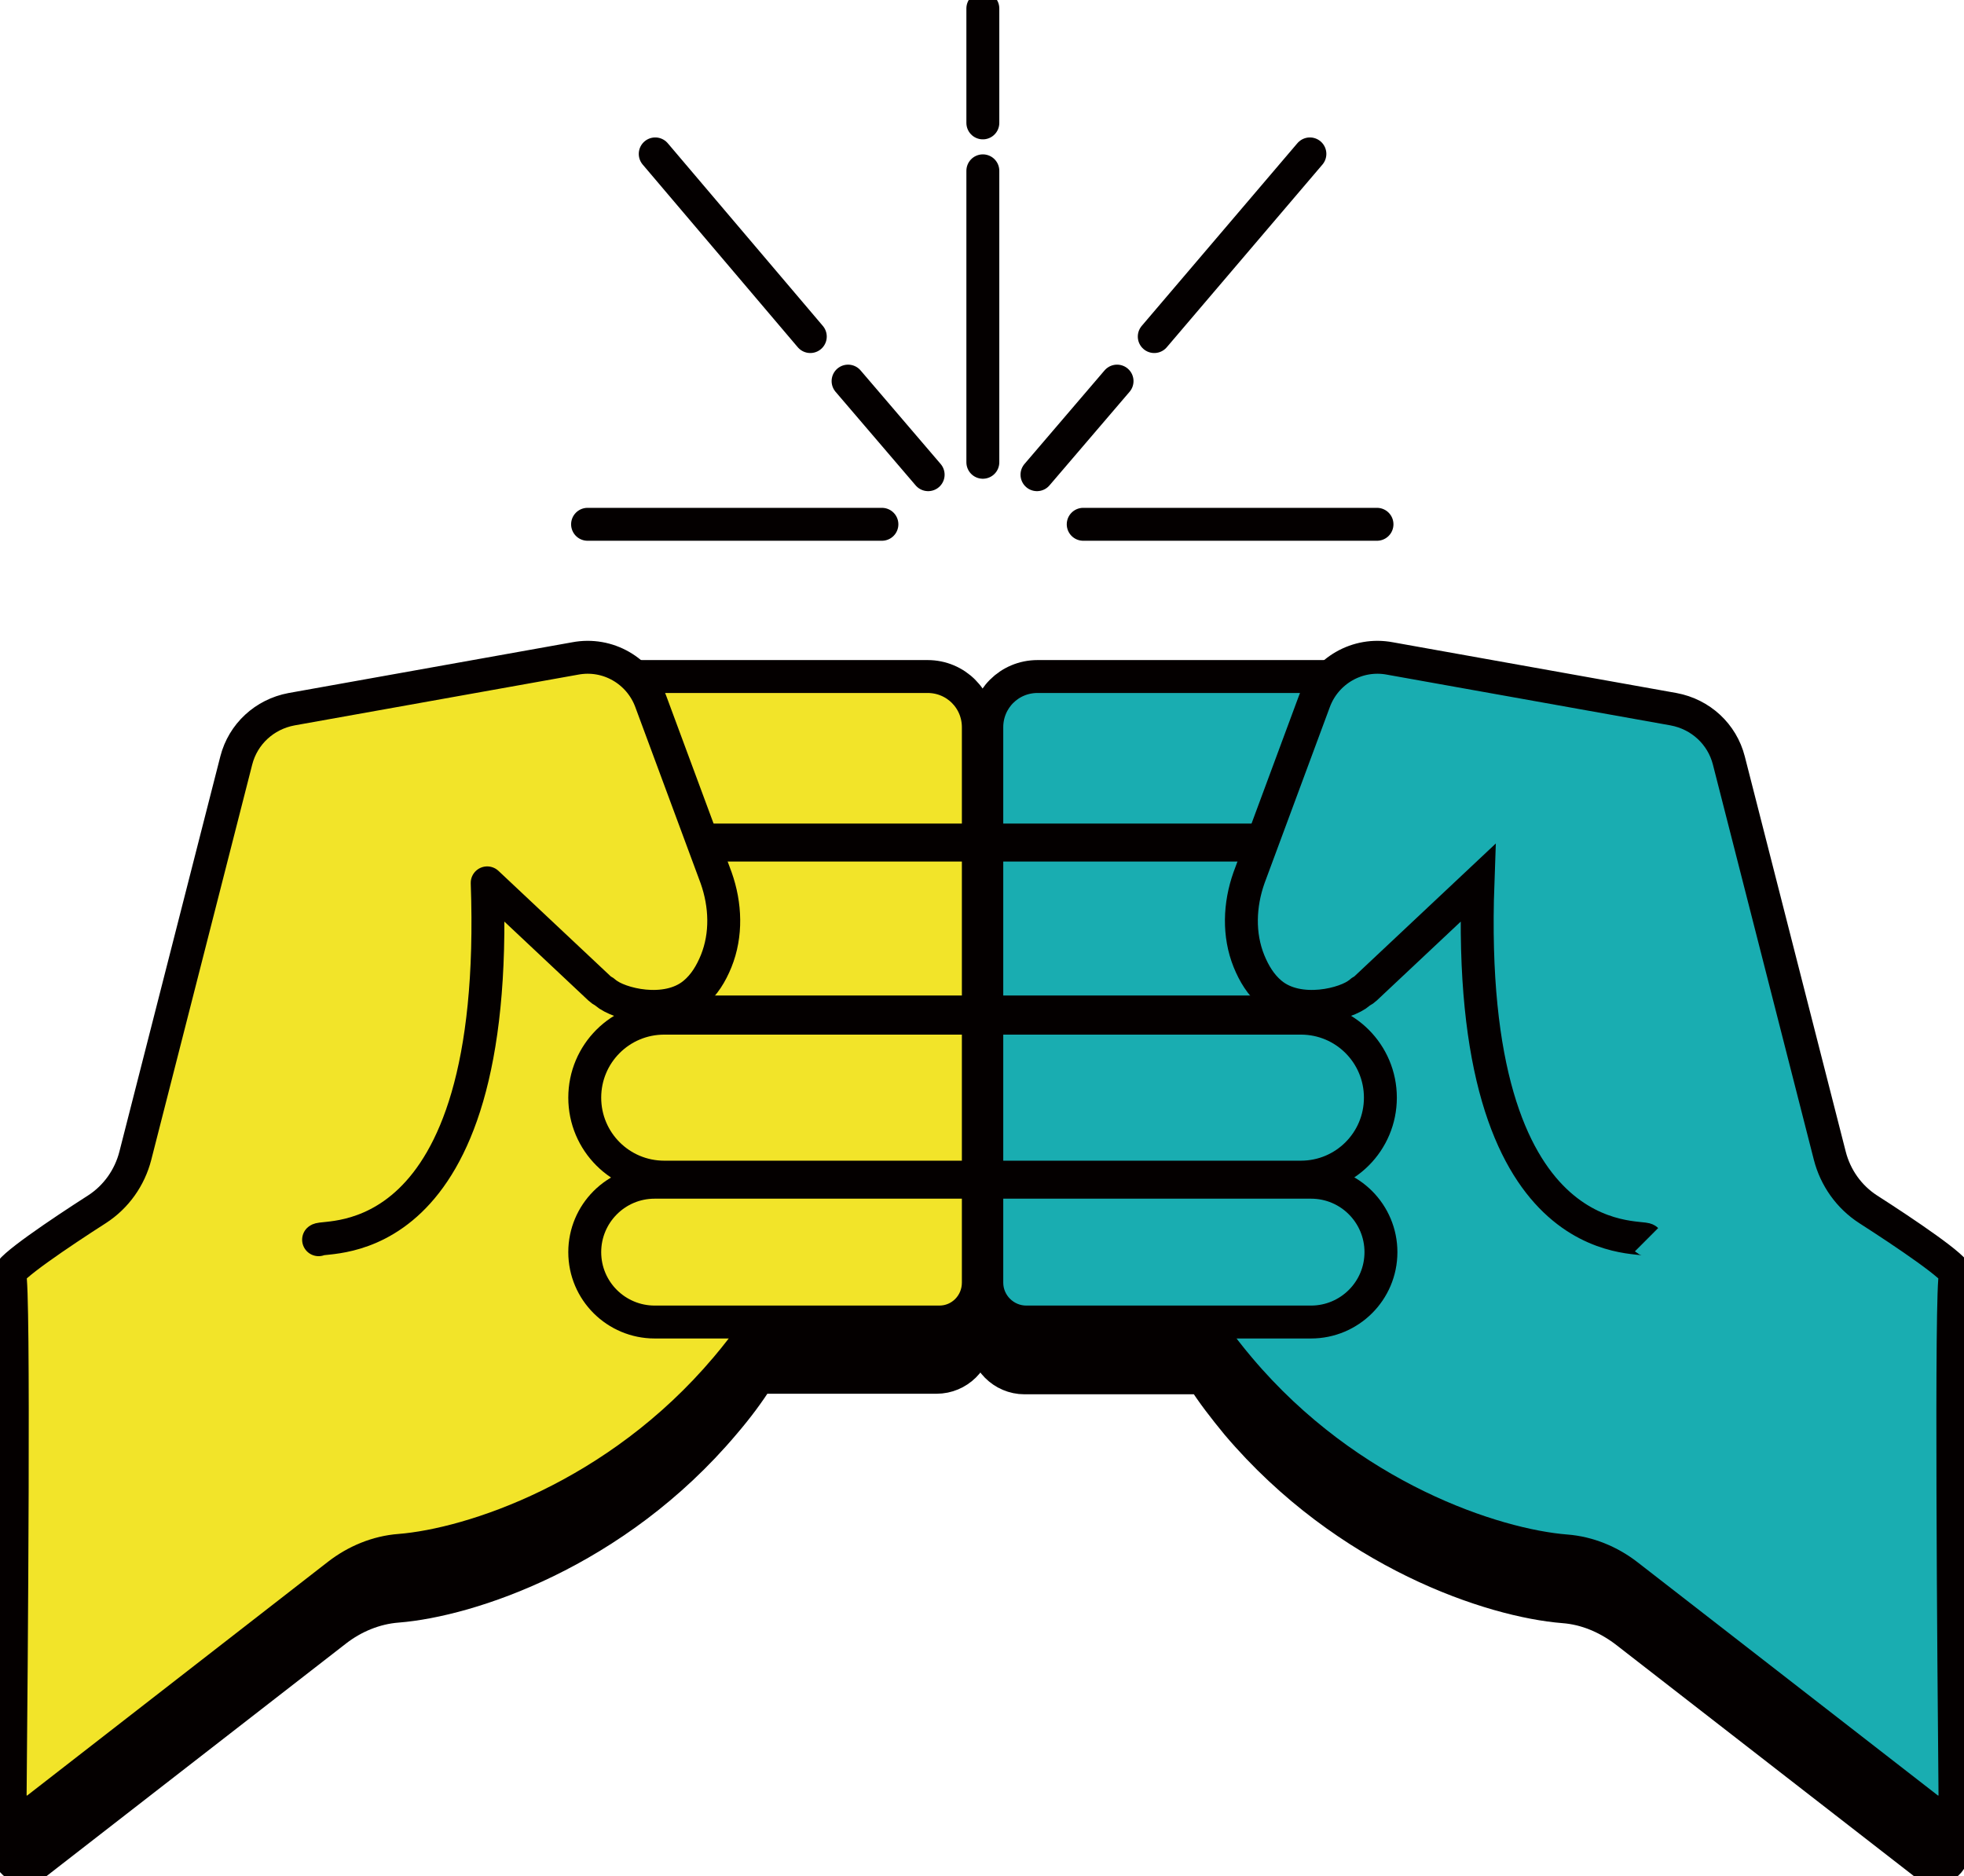 <svg width="179" height="171" viewBox="0 0 179 171" fill="none" xmlns="http://www.w3.org/2000/svg">
<g clip-path="url(#clip0_88_245)">
<path d="M85.414 117.614H69.174C68.301 119.001 67.221 120.388 66.039 121.827C56.018 133.645 42.758 137.961 36.283 138.475C34.227 138.629 32.326 139.451 30.681 140.684L3.238 161.905C2.364 162.573 1.131 162.111 0.822 161.135C0.822 164.166 0.771 166.787 0.771 168.636C0.771 169.921 2.21 170.64 3.238 169.87L30.63 148.597C32.223 147.364 34.176 146.542 36.232 146.388C42.707 145.874 56.018 141.558 65.988 129.74C67.221 128.301 68.249 126.914 69.123 125.527H85.363C87.316 125.527 88.96 123.934 88.96 121.93V113.914C88.96 116.021 87.367 117.614 85.414 117.614Z" fill="#040000" stroke="#040000" stroke-width="3" stroke-miterlimit="10"/>
<path d="M175.505 161.905L148.113 140.633C146.52 139.4 144.567 138.578 142.511 138.424C136.036 137.91 122.725 133.594 112.755 121.776C111.522 120.337 110.494 118.95 109.62 117.563H93.38C91.427 117.563 89.783 115.97 89.783 113.966V121.981C89.783 123.934 91.376 125.578 93.38 125.578H109.62C110.494 126.966 111.573 128.353 112.755 129.792C122.777 141.609 136.036 145.926 142.511 146.439C144.567 146.594 146.469 147.416 148.113 148.649L175.505 169.921C176.533 170.692 177.972 169.972 177.972 168.688C177.972 166.787 177.921 164.218 177.921 161.186C177.612 162.162 176.379 162.625 175.505 161.905Z" fill="#040000" stroke="#040000" stroke-width="3" stroke-miterlimit="10"/>
<path d="M70.562 74.042H28.677V118.179H70.562V74.042Z" fill="#F2E429"/>
<path d="M89.166 92.231H60.9C56.686 92.231 53.294 88.84 53.294 84.626C53.294 80.413 56.686 77.022 60.9 77.022H89.166V92.231Z" fill="#F2E429" stroke="#040000" stroke-width="3" stroke-miterlimit="10"/>
<path d="M89.166 76.559H55.35C54.219 76.559 53.294 75.635 53.294 74.504V63.714C53.294 62.584 54.219 61.659 55.35 61.659H84.541C87.11 61.659 89.166 63.714 89.166 66.283V76.559Z" fill="#F2E429" stroke="#040000" stroke-width="3" stroke-miterlimit="10"/>
<path d="M29.037 112.989C29.551 112.476 45.636 114.839 44.403 80.465L54.682 90.124C54.836 90.278 55.041 90.33 55.196 90.484C56.377 91.512 60.746 92.642 63.264 90.535C64.189 89.765 64.806 88.737 65.268 87.607C66.245 85.192 66.142 82.468 65.268 80.002L59.307 63.919C58.279 61.145 55.401 59.449 52.42 60.014L26.57 64.639C24.103 65.101 22.15 66.9 21.533 69.315L12.334 105.334C11.82 107.337 10.587 109.084 8.839 110.215C5.55 112.321 0.514 115.713 0.874 116.175C1.336 116.792 1.028 152.657 0.925 163.601C0.925 164.885 2.364 165.605 3.392 164.834L30.835 143.51C32.429 142.277 34.382 141.455 36.437 141.301C42.913 140.787 56.223 136.471 66.194 124.653C80.738 107.492 71.384 94.132 71.384 94.132" fill="#F2E429"/>
<path d="M29.037 112.989C29.551 112.476 45.636 114.839 44.403 80.465L54.682 90.124C54.836 90.278 55.041 90.33 55.196 90.484C56.377 91.512 60.746 92.642 63.264 90.535C64.189 89.765 64.806 88.737 65.268 87.607C66.245 85.192 66.142 82.468 65.268 80.002L59.307 63.919C58.279 61.145 55.401 59.449 52.42 60.014L26.57 64.639C24.103 65.101 22.15 66.9 21.533 69.315L12.334 105.334C11.82 107.337 10.587 109.084 8.839 110.215C5.55 112.321 0.514 115.713 0.874 116.175C1.336 116.792 1.028 152.657 0.925 163.601C0.925 164.885 2.364 165.605 3.392 164.834L30.835 143.51C32.429 142.277 34.382 141.455 36.437 141.301C42.913 140.787 56.223 136.471 66.194 124.653C80.738 107.492 71.384 94.132 71.384 94.132" stroke="#040000" stroke-width="3" stroke-miterlimit="10" stroke-linecap="round" stroke-linejoin="round"/>
<path d="M89.166 107.286H60.54C56.532 107.286 53.294 104.049 53.294 100.041C53.294 96.033 56.532 92.796 60.54 92.796H89.166V107.286Z" fill="#F2E429" stroke="#040000" stroke-width="3" stroke-miterlimit="10"/>
<path d="M85.62 120.491H59.667C56.172 120.491 53.294 117.665 53.294 114.12C53.294 110.626 56.121 107.749 59.667 107.749H89.166V116.895C89.166 118.898 87.573 120.491 85.62 120.491Z" fill="#F2E429" stroke="#040000" stroke-width="3" stroke-miterlimit="10"/>
<path d="M108.56 118.223L150.445 118.223L150.445 74.085L108.56 74.085L108.56 118.223Z" fill="#19ADB1" stroke="#040000" stroke-width="3" stroke-miterlimit="10"/>
<path d="M89.937 92.231H118.203C122.417 92.231 125.809 88.84 125.809 84.626C125.809 80.413 122.417 77.022 118.203 77.022H89.937V92.231Z" fill="#19ADB1" stroke="#040000" stroke-width="3" stroke-miterlimit="10"/>
<path d="M89.937 76.559H123.753C124.884 76.559 125.809 75.635 125.809 74.504V63.714C125.809 62.584 124.884 61.659 123.753 61.659H94.562C91.993 61.659 89.937 63.714 89.937 66.283V76.559Z" fill="#19ADB1" stroke="#040000" stroke-width="3" stroke-miterlimit="10"/>
<path d="M150.066 112.989C149.552 112.476 133.466 114.839 134.7 80.465L124.421 90.124C124.267 90.278 124.061 90.33 123.907 90.484C122.725 91.512 118.357 92.642 115.839 90.535C114.914 89.765 114.297 88.737 113.834 87.607C112.858 85.192 112.961 82.468 113.834 80.002L119.796 63.919C120.824 61.145 123.702 59.449 126.682 60.014L152.533 64.639C155 65.101 156.953 66.9 157.569 69.315L166.769 105.334C167.283 107.337 168.516 109.084 170.263 110.215C173.552 112.321 178.589 115.713 178.229 116.175C177.767 116.792 178.075 152.657 178.178 163.601C178.178 164.885 176.739 165.605 175.711 164.834L148.319 143.562C146.726 142.329 144.773 141.507 142.717 141.352C136.241 140.839 122.931 136.523 112.961 124.705C98.417 107.543 107.77 94.184 107.77 94.184" fill="#19ADB1"/>
<path d="M150.066 112.989C149.552 112.476 133.466 114.839 134.7 80.465L124.421 90.124C124.267 90.278 124.061 90.33 123.907 90.484C122.725 91.512 118.357 92.642 115.839 90.535C114.914 89.765 114.297 88.737 113.834 87.607C112.858 85.192 112.961 82.468 113.834 80.002L119.796 63.919C120.824 61.145 123.702 59.449 126.682 60.014L152.533 64.639C155 65.101 156.953 66.9 157.569 69.315L166.769 105.334C167.283 107.337 168.516 109.084 170.263 110.215C173.552 112.321 178.589 115.713 178.229 116.175C177.767 116.792 178.075 152.657 178.178 163.601C178.178 164.885 176.739 165.605 175.711 164.834L148.319 143.562C146.726 142.329 144.773 141.507 142.717 141.352C136.241 140.839 122.931 136.523 112.961 124.705C98.417 107.543 107.77 94.184 107.77 94.184" stroke="#040000" stroke-width="3" stroke-miterlimit="10"/>
<path d="M89.937 107.286H118.562C122.571 107.286 125.809 104.049 125.809 100.041C125.809 96.033 122.571 92.796 118.562 92.796H89.937V107.286Z" fill="#19ADB1" stroke="#040000" stroke-width="3" stroke-miterlimit="10"/>
<path d="M93.534 120.491H119.488C122.982 120.491 125.86 117.665 125.86 114.12C125.86 110.626 123.034 107.749 119.488 107.749H89.937V116.895C89.937 118.898 91.581 120.491 93.534 120.491Z" fill="#19ADB1" stroke="#040000" stroke-width="3" stroke-miterlimit="10"/>
<path d="M89.577 11.201V0.771" stroke="#040000" stroke-width="3" stroke-miterlimit="10" stroke-linecap="round" stroke-linejoin="round"/>
<path d="M89.577 15.569V42.133" stroke="#040000" stroke-width="3" stroke-miterlimit="10" stroke-linecap="round" stroke-linejoin="round"/>
<path d="M105.2 30.675L119.385 14.027" stroke="#040000" stroke-width="3" stroke-miterlimit="10" stroke-linecap="round" stroke-linejoin="round"/>
<path d="M101.809 34.734L94.511 43.264" stroke="#040000" stroke-width="3" stroke-miterlimit="10" stroke-linecap="round" stroke-linejoin="round"/>
<path d="M73.851 30.675L59.718 14.027" stroke="#040000" stroke-width="3" stroke-miterlimit="10" stroke-linecap="round" stroke-linejoin="round"/>
<path d="M77.294 34.734L84.592 43.264" stroke="#040000" stroke-width="3" stroke-miterlimit="10" stroke-linecap="round" stroke-linejoin="round"/>
<path d="M125.5 47.785H98.725" stroke="#040000" stroke-width="3" stroke-miterlimit="10" stroke-linecap="round" stroke-linejoin="round"/>
<path d="M53.551 47.785H80.378" stroke="#040000" stroke-width="3" stroke-miterlimit="10" stroke-linecap="round" stroke-linejoin="round"/>
</g>
<defs>
<clipPath id="clip0_88_245">
<rect width="179" height="171" fill="white"/>
</clipPath>
</defs>
</svg>
